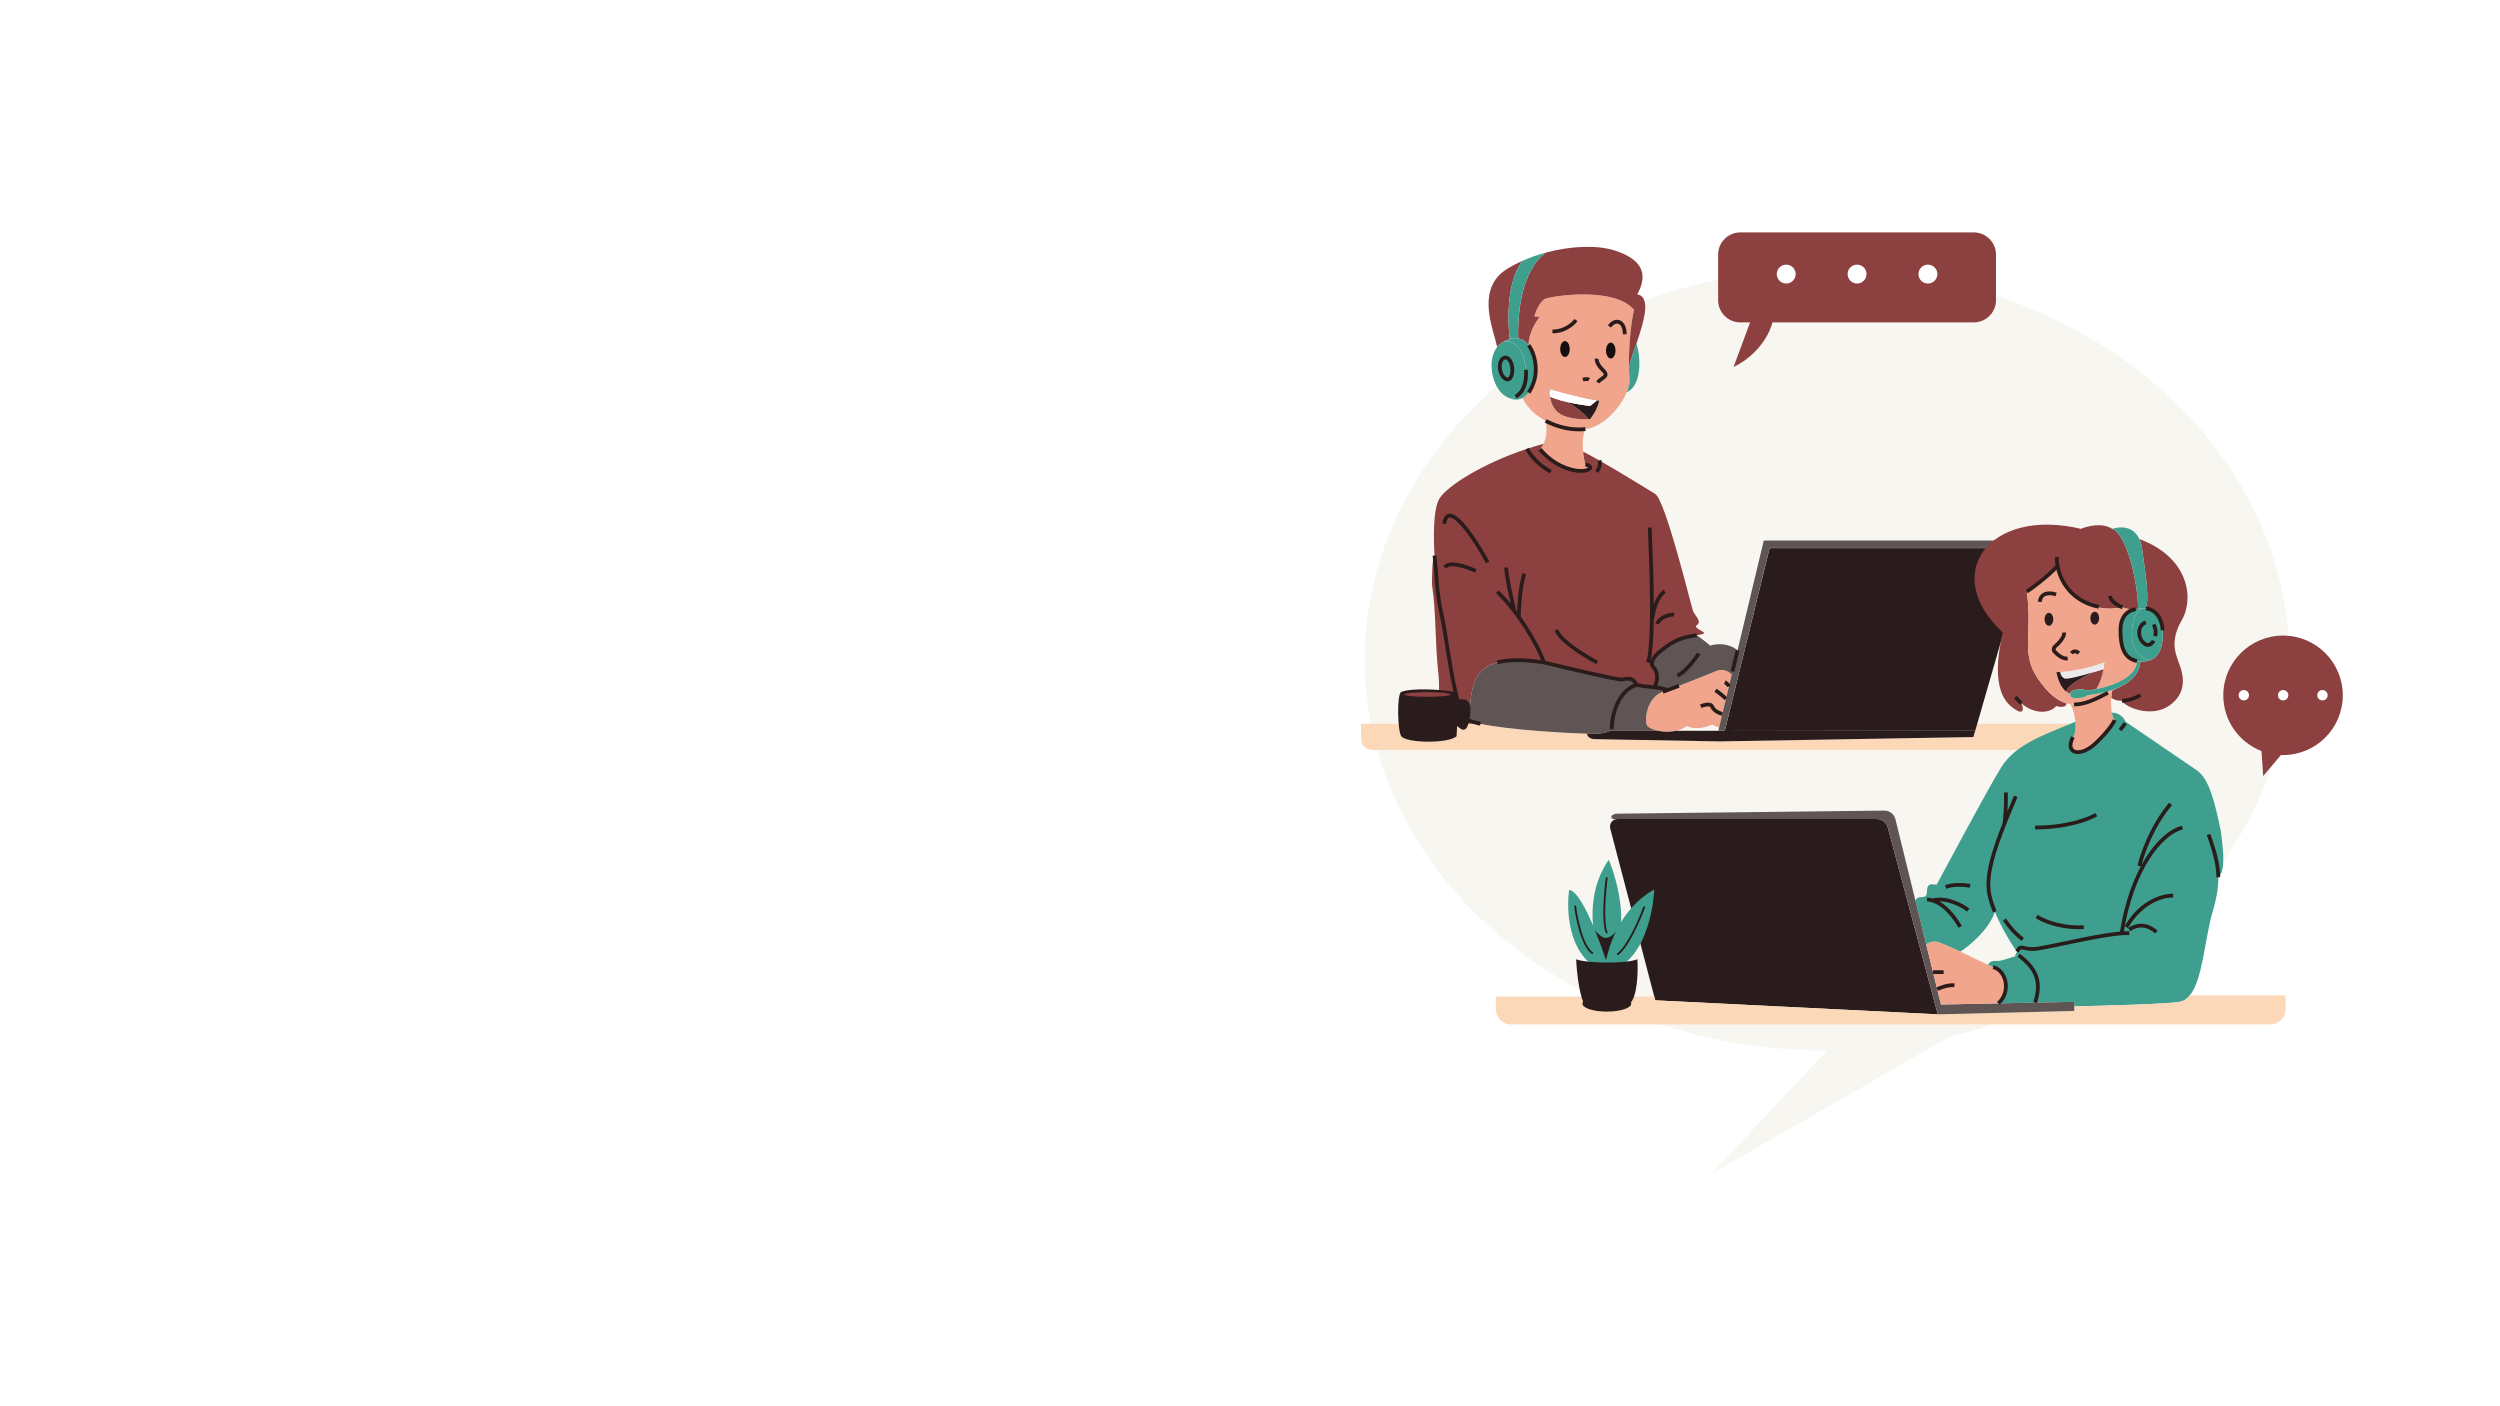 <svg xmlns="http://www.w3.org/2000/svg" xmlns:xlink="http://www.w3.org/1999/xlink" width="1920" zoomAndPan="magnify" viewBox="0 0 1440 810" height="1080" preserveAspectRatio="xMidYMid meet" version="1.0"><defs><clipPath id="66f3740ad8"><path d="M 786 154 L 1319 154 L 1319 676.094 L 786 676.094 Z M 786 154 " clip-rule="nonzero"/></clipPath><clipPath id="409b988f40"><path d="M 783.957 416 L 1207 416 L 1207 432 L 783.957 432 Z M 783.957 416 " clip-rule="nonzero"/></clipPath><clipPath id="889a165973"><path d="M 989 133.844 L 1150 133.844 L 1150 212 L 989 212 Z M 989 133.844 " clip-rule="nonzero"/></clipPath><clipPath id="46b2ae5a50"><path d="M 1280 366 L 1349.457 366 L 1349.457 447 L 1280 447 Z M 1280 366 " clip-rule="nonzero"/></clipPath></defs><rect x="-144" width="1728" fill="#ffffff" y="-81" height="972" fill-opacity="1"/><rect x="-144" width="1728" fill="#ffffff" y="-81" height="972" fill-opacity="1"/><rect x="-144" width="1728" fill="#ffffff" y="-81" height="972" fill-opacity="1"/><g clip-path="url(#66f3740ad8)"><path fill="#f8f6f0" d="M 786.137 379.945 C 786.137 504.289 905.328 605.09 1052.352 605.09 L 985.824 676.066 L 1123.352 596.996 C 1235.91 570.715 1318.57 483.496 1318.57 379.945 C 1318.57 255.602 1199.379 154.801 1052.352 154.801 C 905.328 154.801 786.137 255.602 786.137 379.945 Z M 786.137 379.945 " fill-opacity="1" fill-rule="nonzero"/></g><path fill="#f0a58c" d="M 957.797 398.48 C 947.98 401.969 947 415.926 948.965 418.215 C 949.738 419.121 952.02 420.266 955.059 420.941 C 957.996 421.594 961.637 421.805 965.316 420.941 C 967.461 420.438 969.613 419.57 971.648 418.215 C 976.797 420.742 983.391 418.688 986.043 417.344 L 990.188 419.086 L 992.062 411.238 L 994.148 402.516 L 995.844 395.426 L 997.48 388.559 L 997.168 388.23 C 995.898 386.996 992.457 384.895 988.879 386.379 C 984.738 388.094 970.035 394.016 960.086 397.652 C 959.293 397.945 958.527 398.223 957.797 398.48 Z M 957.797 398.48 " fill-opacity="1" fill-rule="nonzero"/><path fill="#f0a58c" d="M 890.289 242.414 C 897.332 246.199 905.77 247.988 913.191 247.148 C 923.285 246.012 933.223 235.098 937.031 225.891 C 938.25 222.934 938.844 220.152 938.602 217.93 C 938.41 216.129 938.293 213.938 938.25 211.496 C 938.07 201.508 939.117 187.309 941.219 178.461 C 929.879 164.941 894.324 170.504 890.289 172.027 C 887.062 173.25 884.582 179.297 883.746 182.168 L 886.801 182.605 C 884.656 185.223 880.387 192.133 880.477 198.852 C 884.379 203.992 885.496 212.793 883.965 218.367 C 882.512 223.648 880.16 227.543 877.016 229.234 L 877.094 229.379 C 879.652 234.836 884.496 239.301 890.289 242.414 Z M 921.152 230.797 C 920.281 235.242 917.301 239.699 915.918 241.371 C 915.613 241.395 915.289 241.418 914.938 241.434 C 910.078 241.672 901.012 241.105 896.941 237.117 C 894.262 234.496 893.176 231.219 892.844 228.504 C 892.633 226.797 892.727 225.316 892.906 224.363 C 899.68 226.332 913.699 230.105 919.734 230.711 C 920.277 230.766 920.75 230.797 921.152 230.797 Z M 921.152 230.797 " fill-opacity="1" fill-rule="evenodd"/><path fill="#f0a58c" d="M 913.191 247.148 C 905.77 247.988 897.332 246.199 890.289 242.414 C 891.445 248.27 890.434 252.75 889.09 255.613 C 888.406 257.074 887.633 258.117 887.016 258.703 C 897.051 270.914 912.645 273.422 915.918 269.715 C 916.398 269.172 915.48 267.973 913.191 267.535 C 912.715 265.809 912.164 263.121 911.867 260.121 C 911.438 255.789 911.543 250.809 913.191 247.148 Z M 913.191 247.148 " fill-opacity="1" fill-rule="nonzero"/><path fill="#8d4040" d="M 892.844 228.504 C 893.176 231.219 894.266 234.496 896.941 237.117 C 901.012 241.105 910.078 241.672 914.938 241.434 C 914.027 239.996 910.336 236.016 902.832 231.605 C 899.281 230.785 895.711 229.75 892.844 228.504 Z M 892.844 228.504 " fill-opacity="1" fill-rule="nonzero"/><path fill="#2a1c1c" d="M 915.918 241.371 C 917.301 239.699 920.281 235.242 921.152 230.797 C 920.75 230.797 920.277 230.766 919.734 230.711 L 915.918 233.848 C 913.098 233.547 907.988 232.801 902.832 231.605 C 910.336 236.016 914.027 239.996 914.938 241.434 C 915.285 241.418 915.613 241.395 915.918 241.371 Z M 915.918 241.371 " fill-opacity="1" fill-rule="nonzero"/><path fill="#ffffff" d="M 892.906 224.363 C 892.723 225.316 892.633 226.797 892.844 228.504 C 895.711 229.75 899.281 230.785 902.832 231.605 C 907.988 232.801 913.098 233.543 915.918 233.848 L 919.734 230.711 C 913.699 230.105 899.68 226.332 892.906 224.363 Z M 892.906 224.363 " fill-opacity="1" fill-rule="nonzero"/><path fill="#8d4040" d="M 915.918 269.719 C 912.645 273.426 897.051 270.918 887.016 258.707 C 887.633 258.117 888.406 257.074 889.09 255.613 C 885.848 256.504 882.68 257.469 879.602 258.492 C 853.598 267.129 834.004 279.816 829.324 286.836 C 825.391 292.738 825.645 309.98 826.293 319.98 C 826.508 323.281 826.762 325.793 826.926 326.848 C 827.578 331.102 827.145 339.715 830.633 355.414 C 834.121 371.113 837.832 412.109 846.012 414.945 C 846.23 409.781 847.078 397.719 849.609 392.047 C 852.773 384.961 860.297 377 889.418 381.582 C 903.668 385.07 932.648 391.918 934.566 391.395 C 936.969 390.738 940.785 390.086 942.637 394.445 C 945.18 395.164 949.285 395.488 952.891 395.875 C 955.398 391.969 954.633 386.488 952.453 384.414 C 950.273 382.344 951.801 378.637 956.926 374.602 C 962.051 370.57 966.523 367.516 975.246 366.207 C 976.016 366.094 976.707 365.984 977.32 365.887 C 983.648 364.863 981.898 364.59 978.52 362.5 C 974.812 360.211 978.52 360.32 978.52 358.359 C 978.52 356.395 976.773 354.977 975.246 352.152 C 974.047 348.891 959.324 287.926 953.324 284.438 C 948.543 281.656 934.191 272.562 921.262 265.234 C 917.977 263.371 914.785 261.625 911.867 260.125 C 912.164 263.125 912.715 265.812 913.191 267.539 C 915.48 267.973 916.398 269.172 915.918 269.719 Z M 915.918 269.719 " fill-opacity="1" fill-rule="nonzero"/><path fill="#8d4040" d="M 830.633 355.414 C 827.145 339.715 827.578 331.102 826.926 326.848 C 826.762 325.793 826.508 323.281 826.293 319.98 C 825.012 320.199 824.52 335.242 824.961 337.969 C 827.145 351.488 826.598 370.895 828.453 387.578 C 830.305 404.258 825.508 402.406 830.633 416.906 L 852.742 416.906 C 849.957 416.301 847.652 415.648 846.012 414.945 C 837.832 412.109 834.121 371.113 830.633 355.414 Z M 830.633 355.414 " fill-opacity="1" fill-rule="nonzero"/><g clip-path="url(#409b988f40)"><path fill="#fad8b8" d="M 1199.91 431.953 C 1203.527 431.953 1206.457 429.023 1206.457 425.41 L 1206.457 416.906 L 1138.855 416.906 L 1137.754 420.723 L 1136.656 424.539 L 990.188 427.047 L 917.883 425.738 C 916.754 425.617 914.414 424.82 914.062 422.613 C 901.48 422.238 868.965 420.422 852.742 416.906 L 783.957 416.906 L 783.957 425.41 C 783.957 429.023 786.883 431.953 790.5 431.953 Z M 1199.91 431.953 " fill-opacity="1" fill-rule="nonzero"/></g><path fill="#5f5555" d="M 849.609 392.047 C 847.078 397.719 846.23 409.781 846.012 414.945 C 847.652 415.648 849.957 416.301 852.742 416.906 C 868.965 420.422 901.484 422.238 914.062 422.613 C 915.699 422.66 917 422.684 917.883 422.684 C 923.141 422.684 926.07 421.758 927.449 420.941 C 927.922 420.66 928.211 420.391 928.352 420.176 C 928.312 413.27 931.121 398.457 942.637 394.445 C 940.785 390.086 936.969 390.738 934.566 391.395 C 932.648 391.918 903.668 385.07 889.418 381.582 C 860.297 377 852.773 384.961 849.609 392.047 Z M 849.609 392.047 " fill-opacity="1" fill-rule="nonzero"/><path fill="#5f5555" d="M 988.879 386.379 C 992.457 384.895 995.898 386.996 997.168 388.23 L 997.48 388.559 L 1000.816 374.602 C 995.445 369.98 988.078 370.859 985.062 371.879 C 984.371 371.223 981.855 369.109 977.32 365.887 C 976.707 365.984 976.016 366.094 975.246 366.207 C 966.523 367.516 962.051 370.57 956.926 374.602 C 951.801 378.637 950.273 382.344 952.453 384.414 C 954.633 386.488 955.398 391.969 952.891 395.875 C 956.402 396.258 959.441 396.707 960.086 397.652 C 970.035 394.016 984.738 388.094 988.879 386.379 Z M 988.879 386.379 " fill-opacity="1" fill-rule="nonzero"/><path fill="#150d0e" d="M 901.414 205.609 C 902.918 205.609 904.141 203.559 904.141 201.031 C 904.141 198.5 902.918 196.449 901.414 196.449 C 899.906 196.449 898.688 198.5 898.688 201.031 C 898.688 203.559 899.906 205.609 901.414 205.609 Z M 901.414 205.609 " fill-opacity="1" fill-rule="nonzero"/><path fill="#150d0e" d="M 927.805 206.48 C 929.312 206.48 930.531 204.434 930.531 201.902 C 930.531 199.371 929.312 197.324 927.805 197.324 C 926.301 197.324 925.078 199.371 925.078 201.902 C 925.078 204.434 926.301 206.48 927.805 206.48 Z M 927.805 206.48 " fill-opacity="1" fill-rule="nonzero"/><path fill="#5f5555" d="M 942.637 394.445 C 931.121 398.457 928.312 413.27 928.352 420.176 C 928.211 420.391 927.922 420.66 927.449 420.941 L 955.059 420.941 C 952.023 420.266 949.742 419.121 948.965 418.215 C 947 415.926 947.98 401.969 957.797 398.48 C 958.527 398.223 959.293 397.945 960.086 397.652 C 959.441 396.707 956.402 396.258 952.891 395.875 C 949.285 395.488 945.18 395.164 942.637 394.445 Z M 942.637 394.445 " fill-opacity="1" fill-rule="nonzero"/><path fill="#8d4040" d="M 943.074 169.52 C 949.727 157.527 945.473 149.133 929.879 144.227 C 919.805 141.059 904.73 141.617 890.289 145.527 C 879.602 153.602 873.953 171.629 874.477 194.879 C 876.926 195.328 878.922 196.797 880.477 198.852 C 880.387 192.133 884.656 185.223 886.801 182.605 L 883.746 182.168 C 884.582 179.297 887.062 173.25 890.289 172.027 C 894.324 170.504 929.879 164.941 941.219 178.461 C 939.117 187.309 938.07 201.508 938.25 211.496 L 938.602 210.297 C 939.484 206.867 941.047 202.434 942.633 197.758 C 946.871 185.262 951.25 171.027 943.074 169.52 Z M 943.074 169.52 " fill-opacity="1" fill-rule="nonzero"/><path fill="#8d4040" d="M 868.039 154.91 C 851.406 165.219 858.547 185.59 861.367 195.906 L 862.34 199.941 C 863.355 198.66 864.629 197.578 866.184 196.777 C 867.367 196.098 868.496 195.602 869.566 195.27 C 868.656 186.977 867.168 163.09 876.965 150.223 C 873.836 151.613 870.84 153.18 868.039 154.91 Z M 868.039 154.91 " fill-opacity="1" fill-rule="nonzero"/><path fill="#3e9f8e" d="M 938.25 211.496 C 938.293 213.938 938.41 216.129 938.602 217.93 C 938.84 220.152 938.25 222.934 937.031 225.891 C 944.184 222.836 946.02 210.297 942.633 197.758 C 941.047 202.434 939.484 206.867 938.602 210.297 Z M 938.25 211.496 " fill-opacity="1" fill-rule="nonzero"/><path fill="#3e9f8e" d="M 866.188 196.777 C 864.629 197.578 863.355 198.66 862.344 199.941 C 856.043 207.891 859.719 223.562 866.949 228.07 C 867.852 228.633 868.727 229.074 869.566 229.406 C 874.477 229.238 879.711 224.254 878.945 213.023 C 878.184 201.793 872.512 195.578 866.188 196.777 Z M 867.496 205.938 C 862.344 205.938 863.023 216.402 867.496 218.367 C 871.969 220.328 872.648 207.355 867.496 205.938 Z M 867.496 205.938 " fill-opacity="1" fill-rule="evenodd"/><path fill="#3e9f8e" d="M 877.016 229.234 C 880.16 227.543 882.512 223.648 883.965 218.367 C 885.496 212.793 884.379 203.992 880.477 198.852 C 878.922 196.797 876.926 195.332 874.477 194.879 C 873.004 194.609 871.367 194.707 869.566 195.266 C 868.5 195.602 867.371 196.094 866.188 196.777 C 872.512 195.578 878.184 201.793 878.945 213.02 C 879.711 224.25 874.477 229.234 869.566 229.406 C 872.395 230.52 874.887 230.379 877.016 229.234 Z M 877.016 229.234 " fill-opacity="1" fill-rule="nonzero"/><path fill="#3e9f8e" d="M 874.477 194.879 C 873.953 171.625 879.602 153.602 890.289 145.527 C 885.727 146.762 881.223 148.332 876.965 150.223 C 867.168 163.09 868.656 186.977 869.566 195.27 C 871.367 194.707 873.004 194.609 874.477 194.879 Z M 874.477 194.879 " fill-opacity="1" fill-rule="nonzero"/><path fill="#3e9f8e" d="M 867.496 205.938 C 862.344 205.938 863.023 216.402 867.496 218.367 C 871.969 220.328 872.648 207.355 867.496 205.938 Z M 867.496 205.938 " fill-opacity="1" fill-rule="nonzero"/><path fill="#2a1c1c" d="M 1137.754 420.832 L 1138.855 417.016 L 1168.039 315.727 L 1019.309 315.727 L 993.461 421.043 Z M 1137.754 420.832 " fill-opacity="1" fill-rule="nonzero"/><path fill="#2a1c1c" d="M 989.754 420.941 L 965.316 420.941 C 961.637 421.805 957.992 421.594 955.059 420.941 L 927.449 420.941 C 926.07 421.758 923.141 422.684 917.883 422.684 C 917 422.684 915.699 422.66 914.062 422.613 C 914.414 424.82 916.754 425.617 917.883 425.738 L 990.188 427.047 L 1136.656 424.539 L 1137.754 420.723 L 993.461 420.934 Z M 989.754 420.941 " fill-opacity="1" fill-rule="nonzero"/><path fill="#5f5555" d="M 990.188 419.086 L 989.754 420.941 L 993.461 420.934 L 1019.309 315.617 L 1168.039 315.617 L 1162.723 311.367 L 1015.926 311.367 L 1000.816 374.602 L 997.48 388.559 L 995.844 395.426 L 994.148 402.516 L 992.062 411.238 Z M 990.188 419.086 " fill-opacity="1" fill-rule="nonzero"/><path fill="#2b1c1c" d="M 1207.547 431.953 L 1205.363 431.953 L 1205.363 416.906 L 1207.547 416.906 Z M 927.262 420.184 C 927.25 418.445 927.434 412.266 930.156 405.805 C 932.598 400.012 936.371 395.918 941.109 393.871 C 939.605 391.559 937.23 391.801 934.855 392.445 C 934.32 392.594 933.32 392.867 916.379 389.055 C 904.953 386.488 892.746 383.52 889.203 382.652 C 877.984 380.891 869.062 380.887 862.68 382.633 L 862.105 380.531 C 868.426 378.801 877.031 378.699 887.703 380.227 C 885.297 374.422 880.543 365.258 873.934 356.055 C 873.133 354.938 872.328 353.852 871.535 352.82 C 868.391 348.719 865.082 344.938 861.707 341.582 L 863.246 340.035 C 865.602 342.375 867.922 344.918 870.18 347.629 C 868.609 340.926 866.676 331.723 866.402 326.918 L 868.578 326.793 C 868.914 332.676 871.848 345.508 873.398 351.672 C 873.543 351.859 873.688 352.047 873.828 352.238 C 874.352 339.688 876.129 332.293 877.059 330.035 L 879.074 330.867 C 878.129 333.16 876.266 341.152 875.914 355.082 C 883.012 365.023 887.988 374.914 890.227 380.664 C 910.145 385.531 932.164 390.531 934.316 390.336 C 935.613 389.984 937.312 389.633 939.016 389.977 C 940.961 390.367 942.434 391.562 943.406 393.527 C 945.406 394.016 948.273 394.312 951.051 394.594 C 951.469 394.637 951.887 394.68 952.301 394.723 C 954.223 391.137 953.277 386.715 951.695 385.211 C 950.789 384.348 950.336 383.23 950.398 381.973 C 950.402 381.836 950.418 381.695 950.434 381.555 C 950.398 381.68 950.363 381.801 950.324 381.918 L 948.246 381.258 C 949.465 377.422 950.18 369.457 950.371 357.582 L 951.465 357.598 L 950.371 357.582 C 950.641 341.141 949.848 321.41 949.418 310.809 C 949.273 307.172 949.176 304.766 949.176 303.848 L 951.359 303.848 C 951.359 304.723 951.457 307.238 951.602 310.723 C 951.949 319.336 952.535 333.965 952.602 347.988 C 954.461 343.027 956.855 340.523 958.383 339.73 L 959.387 341.668 C 957.953 342.41 953.938 346.738 952.555 357.68 C 952.379 368.227 951.785 375.785 950.781 380.211 C 951.539 378.195 953.395 375.996 956.25 373.754 C 961.402 369.699 966.059 366.488 975.082 365.137 C 975.848 365.02 976.535 364.914 977.145 364.816 L 977.488 366.969 C 976.875 367.066 976.18 367.176 975.406 367.293 C 966.895 368.566 962.656 371.484 957.598 375.465 C 954.488 377.91 952.66 380.32 952.578 382.074 C 952.551 382.695 952.754 383.203 953.203 383.629 C 955.512 385.824 956.406 390.828 954.602 394.98 C 957.438 395.332 959.293 395.723 960.324 396.41 C 962.297 395.684 964.43 394.879 966.676 394.02 L 967.457 396.055 C 964.965 397.012 962.609 397.895 960.461 398.684 C 959.664 398.977 958.891 399.254 958.16 399.516 L 957.5 397.66 C 956.418 397.422 954.836 397.191 952.77 396.969 C 952.137 396.898 951.484 396.832 950.832 396.766 C 947.887 396.465 944.852 396.152 942.68 395.594 C 938.074 397.305 934.535 401.023 932.164 406.656 C 930.125 411.484 929.418 416.809 929.438 420.176 Z M 960.086 397.652 Z M 952.891 395.875 L 952.883 395.949 Z M 934.289 390.34 C 934.285 390.34 934.285 390.344 934.281 390.344 C 934.285 390.34 934.285 390.34 934.289 390.34 Z M 889.418 381.582 Z M 852.512 417.973 C 849.566 417.332 847.246 416.656 845.613 415.961 C 839.496 413.766 836.168 395.648 832.453 372.203 C 831.441 365.812 830.488 359.777 829.57 355.648 C 827.047 344.297 826.562 336.664 826.242 331.617 C 826.121 329.691 826.023 328.164 825.848 327.016 C 825.695 326.02 825.434 323.602 825.203 320.051 L 827.379 319.906 C 827.594 323.164 827.844 325.656 828.004 326.68 C 828.195 327.93 828.293 329.492 828.418 331.477 C 828.734 336.457 829.211 343.984 831.699 355.176 C 832.629 359.367 833.59 365.438 834.605 371.859 C 836.035 380.871 837.652 391.082 839.648 399.242 C 842.383 410.391 844.812 413.375 846.367 413.914 L 846.441 413.941 C 847.949 414.59 850.145 415.227 852.973 415.84 Z M 991.816 412.297 C 989.859 411.844 986.234 410.254 985.031 407.172 C 984.82 406.949 983.449 406.461 980.004 407.785 L 979.219 405.75 C 982.824 404.367 984.777 404.629 985.781 405.094 C 986.41 405.383 986.867 405.844 987.066 406.387 C 987.973 408.707 991.156 409.91 992.312 410.176 Z M 985.043 407.184 Z M 993.352 403.262 C 992.348 402.188 989.586 399.812 987.539 398.531 L 988.695 396.684 C 990.812 398.008 993.688 400.426 994.945 401.77 Z M 994.785 395.699 C 994.715 395.414 994.242 394.504 993.066 394.047 L 993.855 392.012 C 995.816 392.777 996.691 394.348 996.898 395.156 Z M 966.66 390.199 L 965.73 388.227 C 970.242 386.094 975.469 379.145 977.598 375.766 L 979.445 376.93 C 979.176 377.352 972.871 387.262 966.66 390.199 Z M 919.445 382.547 C 918.574 382.09 898.082 371.238 895.469 363.168 L 897.543 362.496 C 899.281 367.867 912.203 376.277 920.461 380.621 Z M 955.406 359.801 L 953.43 358.875 C 955.648 354.152 961.465 352.906 964.234 352.906 L 964.234 355.086 C 961.945 355.086 957.156 356.074 955.406 359.801 Z M 849.594 329.805 C 842.676 326.664 834.504 324.812 833.371 327.301 L 831.387 326.395 C 834.051 320.559 848.82 327.059 850.496 327.816 Z M 855.965 324.434 C 851.887 317.09 847.652 310.48 844.031 305.824 C 838.246 298.379 835.68 297.922 834.848 298.074 C 833.625 298.293 833.109 300.52 832.914 301.828 L 830.754 301.504 C 831.258 298.156 832.508 296.281 834.461 295.93 C 837.203 295.434 840.898 298.234 845.758 304.488 C 849.441 309.23 853.742 315.941 857.871 323.379 Z M 892.863 272.66 C 889.508 271.02 882.211 266.051 878.629 258.984 L 880.574 258 C 883.895 264.551 890.691 269.172 893.82 270.699 Z M 920.41 272.438 L 918.84 270.926 C 919.504 270.238 921.039 267.945 920.23 265.59 L 922.293 264.883 C 923.414 268.148 921.551 271.254 920.41 272.438 Z M 910.758 272.387 C 910.652 272.387 910.547 272.387 910.441 272.383 C 903.574 272.262 893.402 268.199 886.172 259.398 L 887.859 258.016 C 894.648 266.277 904.113 270.09 910.48 270.203 C 912.371 270.234 913.918 269.906 914.754 269.305 C 914.48 269.09 913.934 268.789 912.988 268.609 L 913.395 266.469 C 915.293 266.828 916.656 267.703 917.031 268.809 C 917.234 269.395 917.121 270 916.734 270.441 C 915.609 271.715 913.547 272.387 910.758 272.387 Z M 909.457 248.445 C 902.887 248.445 895.898 246.664 889.773 243.371 L 890.805 241.453 C 897.668 245.141 905.988 246.863 913.07 246.066 L 913.312 248.234 C 912.055 248.375 910.766 248.445 909.457 248.445 Z M 873.438 229.473 L 872.43 227.539 C 874.289 226.566 878.547 223.215 877.859 213.094 L 880.035 212.945 C 880.809 224.352 875.68 228.301 873.438 229.473 Z M 881.355 226.742 L 879.602 225.449 C 880.961 223.602 882.078 221.121 882.914 218.074 C 884.289 213.059 883.422 204.531 879.609 199.508 L 881.348 198.188 C 885.617 203.82 886.566 213.016 885.016 218.652 C 884.109 221.961 882.879 224.68 881.355 226.742 Z M 921.348 220.844 L 919.43 219.812 C 920.074 218.613 921.195 217.848 922.188 217.168 C 922.906 216.68 923.719 216.121 923.75 215.727 C 923.758 215.598 923.707 215.094 922.586 214.031 C 919.203 210.828 918.359 207.906 918.668 206.379 L 920.805 206.805 C 920.695 207.359 921.059 209.586 924.086 212.449 C 925.426 213.719 926.012 214.812 925.926 215.898 C 925.812 217.332 924.598 218.164 923.422 218.969 C 922.594 219.531 921.742 220.113 921.348 220.844 Z M 912.117 219.727 L 911.43 217.656 C 911.715 217.562 914.258 216.758 915.852 217.77 L 914.68 219.609 C 914.223 219.324 912.988 219.438 912.117 219.727 Z M 868.383 219.66 C 867.949 219.66 867.504 219.562 867.059 219.363 C 863.699 217.891 862.219 212.77 862.992 209.098 C 863.551 206.434 865.234 204.848 867.496 204.848 L 867.645 204.848 L 867.785 204.887 C 869.805 205.441 871.312 207.422 871.918 210.32 C 872.551 213.332 872.16 217.398 870.188 219 C 869.648 219.438 869.031 219.66 868.383 219.66 Z M 867.348 207.031 C 865.934 207.117 865.359 208.434 865.125 209.547 C 864.555 212.281 865.68 216.379 867.934 217.371 C 868.367 217.559 868.598 217.484 868.812 217.309 C 869.758 216.539 870.391 213.668 869.785 210.77 C 869.586 209.816 868.953 207.586 867.348 207.031 Z M 934.785 192.543 C 934.742 189.25 933.738 186.984 932.094 186.484 C 930.77 186.082 929.137 186.941 927.938 188.676 L 926.145 187.438 C 927.918 184.867 930.441 183.703 932.73 184.398 C 933.973 184.777 936.883 186.328 936.965 192.512 Z M 894.422 191.984 C 894.348 191.984 894.277 191.984 894.203 191.98 L 894.227 189.801 C 894.293 189.801 894.355 189.801 894.422 189.801 C 900.852 189.801 905.355 185.84 906.848 183.723 L 908.629 184.977 C 906.91 187.414 901.746 191.984 894.422 191.984 Z M 894.422 191.984 " fill-opacity="1" fill-rule="nonzero"/><path fill="#8d4040" d="M 1167.41 340.805 C 1171.121 338.297 1179.852 331.82 1185.129 325.977 C 1187.867 343.039 1205.07 353.242 1221.18 350.012 L 1222.566 349.855 C 1224.988 350.797 1227.719 351.262 1230.23 350.816 C 1230.668 350.727 1231.105 350.652 1231.539 350.602 C 1231.539 335.242 1224.777 307.223 1216.598 304.605 C 1210.926 300.855 1202.238 303.043 1198.602 304.605 C 1145.707 292.07 1117.352 330.773 1153.562 364.246 C 1145.816 398.262 1156.18 405.566 1160.867 408.73 C 1165.559 411.891 1165.926 408.227 1164.27 405.098 C 1171.656 411.461 1180.477 411.145 1184.426 406.691 C 1188.875 407.969 1190.57 406.348 1190.207 405.098 C 1184.973 403.59 1179.605 399.363 1173.738 390.738 C 1163.723 376.02 1170.902 364.027 1167.41 340.805 Z M 1167.41 340.805 " fill-opacity="1" fill-rule="nonzero"/><path fill="#8d4040" d="M 1237.754 380.555 C 1236.691 380.867 1235.496 381.035 1234.156 381.035 C 1233.703 381.035 1233.27 381.02 1232.848 380.992 L 1232.816 381.582 C 1231.965 389.027 1226.078 393.633 1219.324 396.445 C 1218.391 396.898 1217.469 397.363 1216.562 397.828 C 1216.379 398.906 1216.195 400.355 1216.082 401.969 C 1217.898 403.246 1220.066 403.695 1222.27 403.652 L 1222.598 404.258 C 1225.867 408.074 1239.609 413.199 1249.316 406.547 C 1259.023 399.898 1258.039 390.738 1255.969 384.414 C 1253.895 378.094 1249.098 370.352 1256.621 357.375 C 1264.148 344.402 1260.441 320.852 1232.273 310.496 C 1233.082 312.242 1233.652 314.344 1233.938 316.816 C 1234.984 325.801 1238.41 343.203 1236.012 350.438 C 1241.434 350.91 1245.199 355.797 1245.719 363.047 C 1246.191 369.703 1245.012 378.43 1237.754 380.555 Z M 1237.754 380.555 " fill-opacity="1" fill-rule="nonzero"/><path fill="#3e9f8e" d="M 1234.574 350.402 C 1234.773 350.383 1234.961 350.379 1235.137 350.398 C 1235.434 350.398 1235.727 350.41 1236.012 350.438 C 1238.41 343.203 1234.984 325.801 1233.938 316.816 C 1233.648 314.344 1233.082 312.242 1232.273 310.496 C 1229.418 304.305 1223.57 302.566 1216.598 304.605 C 1224.777 307.223 1231.539 335.242 1231.539 350.602 C 1232.59 350.465 1233.621 350.414 1234.574 350.402 Z M 1234.574 350.402 " fill-opacity="1" fill-rule="nonzero"/><path fill="#3e9f8e" d="M 1237.754 380.555 C 1245.012 378.43 1246.191 369.703 1245.719 363.047 C 1245.199 355.797 1241.434 350.91 1236.012 350.438 C 1235.727 350.41 1235.434 350.398 1235.137 350.398 C 1234.953 350.398 1234.766 350.398 1234.574 350.402 C 1232.434 350.637 1229.156 353.344 1228.156 361.52 C 1227.066 370.461 1229.793 377.766 1237.754 380.555 Z M 1237.754 380.555 " fill-opacity="1" fill-rule="nonzero"/><path fill="#3e9f8e" d="M 1234.156 381.035 C 1235.496 381.035 1236.691 380.867 1237.754 380.555 C 1229.793 377.766 1227.066 370.461 1228.156 361.52 C 1229.156 353.344 1232.434 350.637 1234.574 350.402 C 1233.621 350.414 1232.59 350.465 1231.539 350.602 C 1231.105 350.652 1230.668 350.727 1230.23 350.816 C 1225.781 351.723 1221.395 354.539 1221.395 363.047 C 1221.395 372.125 1223.195 379.238 1230.883 380.742 C 1231.5 380.863 1232.152 380.945 1232.848 380.992 C 1233.27 381.02 1233.703 381.035 1234.156 381.035 Z M 1234.156 381.035 " fill-opacity="1" fill-rule="nonzero"/><path fill="#f0a58c" d="M 1185.129 325.977 C 1179.852 331.82 1171.121 338.297 1167.41 340.805 C 1170.902 364.027 1163.723 376.02 1173.738 390.738 C 1179.605 399.363 1184.973 403.59 1190.207 405.098 C 1190.957 405.312 1191.703 405.473 1192.449 405.582 C 1200.277 406.727 1207.906 402.238 1216.562 397.828 C 1217.469 397.363 1218.391 396.898 1219.324 396.445 C 1213.32 398.945 1206.637 400.031 1202.203 400.441 C 1201.438 401.969 1196.289 402.316 1194.023 401.969 C 1193.02 401.816 1192.293 400.684 1192.449 399.57 C 1191.621 399.309 1190.879 398.914 1190.207 398.422 C 1186.852 395.957 1185.27 390.98 1184.426 387.141 C 1185.184 387.141 1185.949 387.125 1186.715 387.09 C 1196.844 386.625 1207.699 383.305 1212.125 381.582 C 1212.039 382.688 1211.875 383.996 1211.625 385.398 C 1210.973 389.004 1209.734 393.262 1207.68 396.52 L 1207.438 396.922 C 1217.336 394.91 1230.453 390.043 1230.883 381.035 L 1230.883 380.742 C 1223.195 379.238 1221.395 372.125 1221.395 363.047 C 1221.395 354.539 1225.781 351.723 1230.23 350.816 C 1227.719 351.262 1224.988 350.797 1222.566 349.855 L 1221.18 350.012 C 1205.07 353.242 1187.867 343.039 1185.129 325.977 Z M 1185.129 325.977 " fill-opacity="1" fill-rule="nonzero"/><path fill="#f0a58c" d="M 1194.023 424.539 C 1189.004 434.133 1198.309 436.641 1207.438 427.809 C 1214.738 420.742 1217.531 416.145 1218.016 414.727 C 1217.238 413.629 1216.723 412.141 1216.41 410.473 C 1215.898 407.789 1215.895 404.652 1216.082 401.969 C 1216.195 400.355 1216.379 398.906 1216.562 397.828 C 1207.906 402.238 1200.277 406.727 1192.449 405.582 C 1194.113 408.066 1195.094 412.016 1195.398 415.707 C 1195.719 419.652 1195.262 423.301 1194.023 424.539 Z M 1194.023 424.539 " fill-opacity="1" fill-rule="nonzero"/><path fill="#8d4040" d="M 1207.68 396.52 C 1209.734 393.262 1210.977 389.004 1211.625 385.398 C 1210.07 385.906 1208.141 386.516 1206.066 387.141 C 1200.922 389.359 1190.555 394.719 1190.207 398.422 C 1190.879 398.914 1191.621 399.309 1192.449 399.57 C 1192.516 399.105 1192.734 398.645 1193.148 398.262 C 1194.566 396.953 1201.004 396.586 1201.766 397.828 C 1203.414 397.645 1205.355 397.348 1207.438 396.922 Z M 1207.68 396.52 " fill-opacity="1" fill-rule="nonzero"/><path fill="#eaeaea" d="M 1212.125 381.582 C 1207.699 383.305 1196.844 386.625 1186.715 387.09 C 1186.715 387.871 1187.172 389.691 1189.004 390.738 C 1190.418 391.547 1199.07 389.25 1206.066 387.141 C 1208.141 386.516 1210.07 385.906 1211.625 385.398 C 1211.875 383.996 1212.039 382.688 1212.125 381.582 Z M 1212.125 381.582 " fill-opacity="1" fill-rule="nonzero"/><path fill="#2a1c1c" d="M 1186.715 387.09 C 1185.949 387.125 1185.184 387.141 1184.426 387.141 C 1185.27 390.98 1186.852 395.957 1190.207 398.422 C 1190.555 394.719 1200.922 389.359 1206.066 387.141 C 1199.07 389.25 1190.418 391.547 1189.004 390.738 C 1187.172 389.691 1186.715 387.871 1186.715 387.09 Z M 1186.715 387.09 " fill-opacity="1" fill-rule="nonzero"/><path fill="#3e9f8e" d="M 1194.023 401.969 C 1196.289 402.316 1201.438 401.969 1202.203 400.441 C 1206.637 400.031 1213.32 398.945 1219.324 396.445 C 1226.078 393.633 1231.965 389.027 1232.816 381.582 L 1232.848 380.992 C 1232.152 380.945 1231.5 380.863 1230.883 380.742 L 1230.883 381.035 C 1230.453 390.043 1217.336 394.91 1207.438 396.922 C 1205.355 397.348 1203.414 397.645 1201.766 397.828 C 1201.004 396.586 1194.566 396.953 1193.148 398.262 C 1192.734 398.645 1192.516 399.105 1192.449 399.57 C 1192.293 400.684 1193.02 401.816 1194.023 401.969 Z M 1194.023 401.969 " fill-opacity="1" fill-rule="nonzero"/><path fill="#3e9f8e" d="M 1207.438 427.809 C 1198.309 436.641 1189.004 434.133 1194.023 424.539 C 1195.262 423.301 1195.719 419.652 1195.398 415.707 C 1194.707 416 1194.012 416.293 1193.32 416.578 C 1177.039 423.371 1160.855 429 1152.906 441.656 C 1144.617 454.848 1116.262 508.383 1115.609 509.363 C 1114.953 510.344 1110.047 507.074 1109.938 513.18 C 1109.828 519.285 1105.637 514.594 1103.262 518.629 L 1109.48 543.926 C 1110.25 543.379 1112.422 542.312 1114.953 542.398 C 1116.488 542.449 1122.504 545.078 1129.172 548.176 C 1134.473 544.723 1145.859 535.289 1149.023 525.172 C 1152.574 533.836 1157.801 542.484 1160.648 546.648 L 1161.809 548.176 C 1161.234 549.242 1160.82 550.215 1160.648 550.684 L 1160.598 550.855 C 1161.391 550.594 1162.117 550.348 1162.723 550.141 C 1170.355 556.246 1177.008 563.031 1172.211 577.52 L 1194.785 577.07 L 1194.785 579.684 C 1212.453 579.32 1249.293 578.289 1255.312 577.07 C 1257.691 576.711 1259.66 575.391 1261.316 573.363 C 1268.789 564.223 1269.988 540.715 1274.18 526.262 C 1276.598 517.938 1277.852 511.672 1277.758 505.328 C 1281.332 502.059 1281.27 494.207 1279.199 478.727 C 1276.035 463.461 1272.656 448.742 1265.566 443.836 C 1259.895 439.91 1235.719 423.449 1224.34 415.707 C 1223.648 413.926 1221.098 410.387 1216.41 410.473 C 1216.723 412.141 1217.238 413.629 1218.016 414.727 C 1217.531 416.145 1214.738 420.742 1207.438 427.809 Z M 1207.438 427.809 " fill-opacity="1" fill-rule="nonzero"/><path fill="#3e9f8e" d="M 1160.598 550.855 C 1157.086 552.02 1152.262 553.52 1151.051 553.52 C 1149.246 553.52 1146.715 552.898 1145.07 555.59 L 1144.996 555.699 C 1146.137 556.246 1147.156 556.723 1148 557.117 C 1155.086 558.426 1158.906 570.746 1151.051 577.938 L 1172.211 577.52 C 1177.008 563.031 1170.355 556.246 1162.723 550.141 C 1162.117 550.348 1161.391 550.594 1160.598 550.855 Z M 1160.598 550.855 " fill-opacity="1" fill-rule="nonzero"/><path fill="#2a1c1c" d="M 953.434 576.195 L 1116.152 584.266 L 1087.352 476.598 C 1086.586 473.738 1083.992 471.746 1081.027 471.746 L 931.711 471.746 C 928.855 471.746 926.766 474.449 927.492 477.215 L 952.863 574.016 Z M 953.434 576.195 " fill-opacity="1" fill-rule="nonzero"/><path fill="#fad8b8" d="M 1194.785 582.301 L 1116.152 584.266 L 953.434 576.195 L 952.863 574.016 L 861.605 574.016 L 861.605 581.32 C 861.605 586.137 865.512 590.043 870.332 590.043 L 1307.773 590.043 C 1312.59 590.043 1316.496 586.137 1316.496 581.32 L 1316.496 573.363 L 1261.316 573.363 C 1259.66 575.391 1257.691 576.711 1255.312 577.07 C 1249.293 578.289 1212.453 579.32 1194.785 579.684 Z M 1194.785 582.301 " fill-opacity="1" fill-rule="nonzero"/><path fill="#5f5555" d="M 1116.152 584.266 L 1194.785 582.301 L 1194.785 577.07 L 1172.211 577.52 L 1151.051 577.938 L 1118.008 578.594 L 1115.836 569.766 L 1113.422 559.953 L 1109.48 543.926 L 1103.262 518.629 L 1091.762 471.879 C 1091.035 468.93 1088.375 466.863 1085.332 466.898 L 931.309 468.676 C 930.312 468.688 929.352 469.039 928.586 469.672 C 927.734 470.371 928.23 471.746 929.332 471.746 L 1081.031 471.746 C 1083.992 471.746 1086.586 473.738 1087.352 476.598 Z M 1116.152 584.266 " fill-opacity="1" fill-rule="nonzero"/><path fill="#f0a58c" d="M 1118.008 578.594 L 1151.051 577.938 C 1158.906 570.746 1155.086 558.426 1148 557.117 C 1147.156 556.723 1146.137 556.246 1144.996 555.699 C 1140.75 553.676 1134.734 550.762 1129.172 548.176 C 1122.504 545.078 1116.488 542.449 1114.953 542.398 C 1112.422 542.312 1110.25 543.379 1109.48 543.926 L 1113.422 559.953 L 1115.836 569.766 Z M 1118.008 578.594 " fill-opacity="1" fill-rule="nonzero"/><path fill="#2b1c1c" d="M 1207.438 427.809 L 1208.195 428.594 Z M 1162.723 546.648 L 1163.617 547.27 L 1163.625 547.262 L 1163.629 547.254 Z M 1145.926 515.578 L 1146.992 515.352 Z M 1113.012 518.629 L 1112.699 519.676 Z M 1154.594 474.363 L 1155.605 474.766 Z M 1236.012 371.223 L 1235.496 372.184 Z M 1183.789 372.266 L 1184.496 373.098 Z M 1183.445 375.332 L 1182.648 376.078 Z M 1183.66 320.84 C 1183.641 322.672 1183.777 324.441 1184.051 326.148 L 1186.203 325.805 C 1185.949 324.219 1185.824 322.57 1185.844 320.863 Z M 1184.316 325.246 C 1179.137 330.988 1170.488 337.406 1166.801 339.902 L 1168.023 341.707 C 1171.75 339.188 1180.574 332.652 1185.938 326.707 Z M 1230.012 349.746 C 1227.648 350.23 1225.188 351.242 1223.324 353.359 C 1221.457 355.492 1220.305 358.602 1220.305 363.047 L 1222.488 363.047 C 1222.488 358.98 1223.531 356.434 1224.965 354.801 C 1226.406 353.156 1228.363 352.309 1230.449 351.883 Z M 1214.309 343.203 C 1214.309 344.793 1215.387 346.34 1216.742 347.59 C 1218.148 348.879 1220.062 350.051 1222.168 350.871 L 1222.961 348.836 C 1221.07 348.102 1219.402 347.07 1218.219 345.984 C 1216.992 344.855 1216.488 343.852 1216.488 343.203 Z M 1246.805 362.969 C 1246.266 355.434 1242.277 349.887 1236.105 349.352 L 1235.918 351.523 C 1240.59 351.93 1244.133 356.164 1244.629 363.125 Z M 1220.305 363.047 C 1220.305 367.625 1220.754 371.867 1222.266 375.184 C 1223.809 378.582 1226.457 380.988 1230.676 381.812 L 1231.094 379.672 C 1227.621 378.992 1225.523 377.086 1224.25 374.281 C 1222.938 371.402 1222.488 367.547 1222.488 363.047 Z M 1193.055 424.031 C 1191.742 426.543 1191.266 428.77 1191.652 430.566 C 1192.055 432.453 1193.367 433.688 1195.156 434.141 C 1196.883 434.578 1198.992 434.293 1201.199 433.379 C 1203.426 432.461 1205.832 430.879 1208.195 428.594 L 1206.676 427.027 C 1204.48 429.156 1202.301 430.57 1200.371 431.367 C 1198.426 432.168 1196.812 432.309 1195.695 432.027 C 1194.645 431.762 1194 431.121 1193.785 430.113 C 1193.551 429.016 1193.793 427.332 1194.988 425.043 Z M 1208.195 428.594 C 1211.879 425.027 1214.441 422.07 1216.152 419.805 C 1217.84 417.574 1218.746 415.957 1219.047 415.078 L 1216.984 414.371 C 1216.797 414.91 1216.066 416.305 1214.414 418.492 C 1212.777 420.648 1210.293 423.527 1206.676 427.027 Z M 1271.086 481.062 C 1274.82 491.34 1276.566 498.414 1276.668 505.344 L 1278.848 505.312 C 1278.742 498.016 1276.895 490.672 1273.133 480.316 Z M 1170.793 545.559 C 1168.477 545.559 1166.938 545.105 1165.617 544.844 C 1164.996 544.719 1164.293 544.613 1163.617 544.754 C 1162.863 544.918 1162.273 545.359 1161.816 546.047 L 1163.629 547.254 C 1163.824 546.961 1163.961 546.91 1164.07 546.887 C 1164.266 546.848 1164.582 546.863 1165.195 546.984 C 1166.359 547.215 1168.199 547.738 1170.793 547.738 Z M 1162.043 550.988 C 1165.848 554.035 1169.242 557.125 1171.141 561.152 C 1173.016 565.121 1173.504 570.141 1171.176 577.176 L 1173.246 577.859 C 1175.715 570.406 1175.273 564.793 1173.117 560.219 C 1170.98 555.703 1167.23 552.348 1163.402 549.289 Z M 1151.789 578.742 C 1156.035 574.852 1157.121 569.566 1156.195 565.102 C 1155.281 560.691 1152.328 556.809 1148.195 556.043 L 1147.801 558.188 C 1150.762 558.734 1153.258 561.664 1154.059 565.543 C 1154.852 569.359 1153.922 573.832 1150.316 577.133 Z M 1113.422 561.043 L 1119.535 561.043 L 1119.535 558.859 L 1113.422 558.859 Z M 1125.828 566.387 C 1123.777 566.246 1121.598 566.629 1119.746 567.145 C 1117.891 567.656 1116.281 568.32 1115.348 568.789 L 1116.324 570.738 C 1117.129 570.336 1118.605 569.723 1120.332 569.246 C 1122.062 568.766 1123.969 568.441 1125.676 568.562 Z M 1144.859 515.805 C 1145.523 518.93 1146.652 522.27 1148.012 525.586 L 1150.031 524.758 C 1148.699 521.52 1147.621 518.305 1146.992 515.352 Z M 1109.879 519.172 C 1110.836 519.227 1111.777 519.398 1112.699 519.676 L 1113.324 517.586 C 1112.254 517.266 1111.141 517.059 1109.996 516.996 Z M 1112.699 519.676 C 1116.609 520.84 1120.105 523.82 1122.836 526.934 C 1125.551 530.031 1127.406 533.145 1128.055 534.395 L 1129.992 533.391 C 1129.273 532.012 1127.324 528.746 1124.473 525.496 C 1121.641 522.262 1117.812 518.926 1113.324 517.586 Z M 1113.281 519.684 C 1117.086 518.711 1121.156 519.359 1124.758 520.633 C 1128.355 521.902 1131.383 523.754 1133.039 525.051 L 1134.383 523.332 C 1132.551 521.902 1129.32 519.926 1125.484 518.574 C 1121.656 517.223 1117.121 516.453 1112.742 517.574 Z M 1121.23 511.969 C 1122.867 511.129 1125.387 510.801 1128.012 510.781 C 1130.594 510.766 1133.109 511.047 1134.613 511.309 L 1134.988 509.16 C 1133.371 508.879 1130.727 508.582 1127.996 508.602 C 1125.305 508.621 1122.352 508.945 1120.238 510.027 Z M 1160.082 458.242 C 1157.793 463.676 1155.586 468.93 1153.582 473.961 L 1155.605 474.766 C 1157.602 469.762 1159.805 464.527 1162.09 459.086 Z M 1153.582 473.961 C 1150.285 482.23 1147.531 489.938 1145.887 496.93 C 1144.242 503.914 1143.684 510.27 1144.859 515.805 L 1146.992 515.352 C 1145.91 510.266 1146.398 504.27 1148.008 497.43 C 1149.617 490.598 1152.324 483.012 1155.605 474.766 Z M 1154.324 456.508 C 1154.5 464.734 1153.852 471.762 1153.512 474.215 L 1155.676 474.512 C 1156.027 471.949 1156.68 464.805 1156.504 456.461 Z M 1226.449 536.402 C 1225.117 536.359 1223.609 536.406 1221.969 536.527 L 1222.133 538.703 C 1223.719 538.586 1225.145 538.543 1226.379 538.582 Z M 1221.969 536.527 C 1214.055 537.109 1202.75 539.383 1192.699 541.496 C 1187.656 542.555 1182.93 543.574 1179.062 544.328 C 1175.152 545.094 1172.246 545.559 1170.793 545.559 L 1170.793 547.738 C 1172.504 547.738 1175.629 547.223 1179.48 546.469 C 1183.371 545.711 1188.125 544.684 1193.148 543.629 C 1203.234 541.512 1214.391 539.27 1222.133 538.703 Z M 1256.789 475.598 C 1250.121 477.309 1242.617 483.543 1236.09 493.855 C 1229.539 504.203 1223.883 518.781 1220.973 537.449 L 1223.129 537.785 C 1226 519.363 1231.566 505.078 1237.934 495.02 C 1244.324 484.93 1251.434 479.227 1257.328 477.711 Z M 1249.469 462.316 C 1238.586 475.055 1232.789 491.746 1231.238 498.543 L 1233.363 499.027 C 1234.867 492.453 1240.547 476.117 1251.125 463.734 Z M 1225.723 534.547 C 1234.238 519.824 1246.715 516.758 1251.664 516.992 L 1251.766 514.816 C 1246.027 514.543 1232.766 518.004 1223.832 533.457 Z M 1242.805 535.992 C 1241.016 534.535 1238.672 532.938 1235.801 532.324 C 1232.883 531.699 1229.539 532.121 1225.824 534.504 L 1227.004 536.34 C 1230.266 534.246 1233.031 533.961 1235.348 534.457 C 1237.711 534.961 1239.73 536.305 1241.43 537.684 Z M 1172.211 477.742 C 1190.926 477.742 1203.793 472.762 1208.008 470.168 L 1206.863 468.312 C 1203.051 470.66 1190.594 475.562 1172.211 475.562 Z M 1172.523 528.832 C 1182.82 535.012 1195.328 535.574 1200.344 535.09 L 1200.133 532.918 C 1195.406 533.375 1183.41 532.82 1173.645 526.961 Z M 1153.637 530.246 C 1157.898 536.641 1162.605 540.711 1164.512 541.996 L 1165.73 540.184 C 1164.074 539.07 1159.562 535.203 1155.449 529.039 Z M 1160.012 402.211 C 1161.133 403.625 1162.324 404.863 1163.559 405.926 L 1164.98 404.273 C 1163.855 403.305 1162.762 402.172 1161.723 400.855 Z M 1222.289 404.742 C 1226.664 404.656 1231.082 402.762 1233.406 401.379 L 1232.289 399.504 C 1230.16 400.777 1226.113 402.484 1222.246 402.559 Z M 1235.699 357.422 C 1232.52 358.367 1231.078 361.438 1231.078 364.395 C 1231.078 367.363 1232.504 370.594 1235.496 372.184 L 1236.523 370.262 C 1234.391 369.129 1233.258 366.742 1233.258 364.395 C 1233.258 362.035 1234.375 360.09 1236.324 359.512 Z M 1242.395 366.754 C 1243.172 364.293 1242.73 361.516 1241.441 359.145 L 1239.523 360.188 C 1240.586 362.145 1240.879 364.309 1240.312 366.098 Z M 1235.496 372.184 C 1236.98 372.973 1238.43 372.516 1239.434 371.848 C 1240.414 371.195 1241.188 370.219 1241.492 369.449 L 1239.469 368.637 C 1239.34 368.957 1238.875 369.598 1238.227 370.031 C 1237.602 370.445 1237.035 370.535 1236.523 370.262 Z M 1187.914 364.355 C 1187.914 365.41 1187.359 366.66 1186.402 367.973 C 1185.461 369.258 1184.223 370.473 1183.086 371.434 L 1184.496 373.098 C 1185.715 372.07 1187.086 370.73 1188.16 369.258 C 1189.223 367.812 1190.098 366.102 1190.098 364.355 Z M 1182.648 376.078 C 1183.637 377.133 1184.91 378.281 1186.332 379.129 C 1187.734 379.969 1189.395 380.582 1191.102 380.371 L 1190.836 378.211 C 1189.809 378.336 1188.648 377.977 1187.449 377.258 C 1186.262 376.547 1185.141 375.551 1184.242 374.59 Z M 1176.023 346.789 C 1176.137 345.492 1176.535 344.656 1177.027 344.105 C 1177.523 343.547 1178.191 343.195 1178.984 343.008 C 1180.613 342.621 1182.598 342.977 1183.945 343.465 L 1184.688 341.414 C 1183.129 340.848 1180.684 340.363 1178.48 340.887 C 1177.359 341.152 1176.258 341.691 1175.398 342.652 C 1174.539 343.617 1174 344.926 1173.852 346.598 Z M 1183.086 371.434 C 1181.797 372.52 1181.289 374.621 1182.648 376.078 L 1184.242 374.59 C 1183.934 374.262 1183.918 373.586 1184.496 373.098 Z M 1194.012 376.906 C 1194.203 376.66 1194.57 376.371 1194.988 376.293 C 1195.328 376.227 1195.887 376.266 1196.633 377.012 L 1198.176 375.469 C 1197 374.293 1195.738 373.934 1194.586 374.148 C 1193.516 374.348 1192.715 375.02 1192.285 375.57 Z M 1223.371 415.91 L 1220.316 419.836 L 1222.039 421.172 L 1225.094 417.25 Z M 1194.66 406.852 C 1201.332 406.957 1207.883 403.531 1214.699 400.012 L 1213.695 398.074 C 1206.73 401.672 1200.707 404.766 1194.695 404.672 Z M 1184.055 326.176 C 1186.312 338.184 1195.102 347.91 1208.75 350.598 L 1209.176 348.457 C 1196.418 345.949 1188.293 336.922 1186.199 325.777 Z M 1161.824 546.027 L 1160.844 547.445 L 1162.637 548.688 L 1163.617 547.27 Z M 1161.824 546.027 " fill-opacity="1" fill-rule="nonzero"/><path fill="#2a1c1c" d="M 1206.562 359.777 C 1207.949 359.777 1209.074 358.117 1209.074 356.07 C 1209.074 354.02 1207.949 352.363 1206.562 352.363 C 1205.18 352.363 1204.055 354.02 1204.055 356.07 C 1204.055 358.117 1205.18 359.777 1206.562 359.777 Z M 1206.562 359.777 " fill-opacity="1" fill-rule="nonzero"/><path fill="#2a1c1c" d="M 1180.172 360.43 C 1181.555 360.43 1182.68 358.77 1182.68 356.723 C 1182.68 354.676 1181.555 353.016 1180.172 353.016 C 1178.785 353.016 1177.664 354.676 1177.664 356.723 C 1177.664 358.77 1178.785 360.43 1180.172 360.43 Z M 1180.172 360.43 " fill-opacity="1" fill-rule="nonzero"/><path fill="#2b1c1c" d="M 996.828 386.562 L 999.75 374.352 L 1001.871 374.855 L 998.949 387.07 Z M 996.828 386.562 " fill-opacity="1" fill-rule="nonzero"/><path fill="#2a1c1c" d="M 939.59 578.121 C 939.59 578.422 939.5 578.719 939.32 579.012 C 939.141 579.305 938.875 579.59 938.52 579.863 C 938.168 580.141 937.734 580.402 937.223 580.652 C 936.711 580.902 936.125 581.133 935.473 581.344 C 934.82 581.555 934.113 581.742 933.344 581.91 C 932.578 582.074 931.766 582.215 930.914 582.332 C 930.062 582.445 929.184 582.531 928.277 582.59 C 927.371 582.648 926.457 582.676 925.535 582.676 C 924.613 582.676 923.699 582.648 922.793 582.59 C 921.887 582.531 921.008 582.445 920.156 582.332 C 919.305 582.215 918.492 582.074 917.727 581.91 C 916.957 581.742 916.25 581.555 915.598 581.344 C 914.945 581.133 914.359 580.902 913.848 580.652 C 913.336 580.402 912.902 580.141 912.551 579.863 C 912.195 579.59 911.93 579.305 911.75 579.012 C 911.57 578.719 911.48 578.422 911.48 578.121 C 911.48 577.824 911.57 577.527 911.75 577.234 C 911.93 576.941 912.195 576.656 912.551 576.379 C 912.902 576.102 913.336 575.84 913.848 575.59 C 914.359 575.344 914.945 575.113 915.598 574.902 C 916.25 574.691 916.957 574.5 917.727 574.336 C 918.492 574.168 919.305 574.027 920.156 573.914 C 921.008 573.801 921.887 573.711 922.793 573.656 C 923.699 573.598 924.613 573.566 925.535 573.566 C 926.457 573.566 927.371 573.598 928.277 573.656 C 929.184 573.711 930.062 573.801 930.914 573.914 C 931.766 574.027 932.578 574.168 933.344 574.336 C 934.113 574.5 934.82 574.691 935.473 574.902 C 936.125 575.113 936.711 575.344 937.223 575.59 C 937.734 575.84 938.168 576.102 938.52 576.379 C 938.875 576.656 939.141 576.941 939.32 577.234 C 939.5 577.527 939.59 577.824 939.59 578.121 Z M 939.59 578.121 " fill-opacity="1" fill-rule="nonzero"/><path fill="#f6f6f6" d="M 943.145 552.719 C 943.145 552.852 943.031 552.984 942.805 553.113 C 942.578 553.242 942.242 553.367 941.797 553.488 C 941.352 553.609 940.809 553.727 940.164 553.836 C 939.52 553.945 938.785 554.047 937.965 554.141 C 937.145 554.234 936.25 554.316 935.285 554.391 C 934.32 554.465 933.301 554.527 932.227 554.574 C 931.152 554.625 930.047 554.664 928.91 554.691 C 927.77 554.715 926.621 554.73 925.457 554.73 C 924.297 554.73 923.148 554.715 922.008 554.691 C 920.871 554.664 919.766 554.625 918.691 554.574 C 917.617 554.527 916.598 554.465 915.633 554.391 C 914.668 554.316 913.773 554.234 912.953 554.141 C 912.133 554.047 911.398 553.945 910.754 553.836 C 910.109 553.727 909.562 553.609 909.121 553.488 C 908.676 553.367 908.34 553.242 908.113 553.113 C 907.887 552.984 907.773 552.852 907.773 552.719 C 907.773 552.59 907.887 552.457 908.113 552.328 C 908.34 552.199 908.676 552.074 909.121 551.953 C 909.562 551.832 910.109 551.715 910.754 551.605 C 911.398 551.496 912.133 551.395 912.953 551.301 C 913.773 551.207 914.668 551.125 915.633 551.051 C 916.598 550.977 917.617 550.914 918.691 550.863 C 919.766 550.816 920.871 550.777 922.008 550.75 C 923.148 550.727 924.297 550.711 925.457 550.711 C 926.621 550.711 927.77 550.727 928.91 550.75 C 930.047 550.777 931.152 550.816 932.227 550.863 C 933.301 550.914 934.32 550.977 935.285 551.051 C 936.25 551.125 937.145 551.207 937.965 551.301 C 938.785 551.395 939.52 551.496 940.164 551.605 C 940.809 551.715 941.352 551.832 941.797 551.953 C 942.242 552.074 942.578 552.199 942.805 552.328 C 943.031 552.457 943.145 552.59 943.145 552.719 Z M 943.145 552.719 " fill-opacity="1" fill-rule="nonzero"/><path fill="#3e9f8e" d="M 926.617 495.273 C 910.594 518.469 920.125 545.59 919.934 546.656 C 921.84 549.488 923.473 555.027 925.719 552.195 C 940.66 538.965 931.32 505.973 926.617 495.273 Z M 926.617 495.273 " fill-opacity="1" fill-rule="nonzero"/><path fill="#2a1c1c" d="M 924.531 553.957 C 931.051 550.422 935.488 538.336 935.27 530.562 C 932.91 533.891 929.129 540.16 924.996 540.211 C 921.551 540.258 917.715 534.711 915.574 531.41 C 914.902 538.758 916.395 550.973 924.531 553.957 Z M 924.531 553.957 " fill-opacity="1" fill-rule="nonzero"/><path fill="#3e9f8e" d="M 952.816 512.316 C 928.297 526.238 925.086 554.805 924.445 555.68 C 924.93 559.059 924.754 560.375 928.012 558.809 C 947.223 553.387 952.395 523.992 952.816 512.316 Z M 952.816 512.316 " fill-opacity="1" fill-rule="nonzero"/><path fill="#3e9f8e" d="M 903.84 512.531 C 912.98 514.129 925.801 555.621 926.27 556.602 C 925.184 559.84 924.129 560.383 921.199 558.25 C 903.219 549.441 902.137 524.102 903.84 512.531 Z M 903.84 512.531 " fill-opacity="1" fill-rule="nonzero"/><path fill="#2a1c1c" d="M 938.512 578.277 C 943.082 574.879 943.609 560.289 943.145 552.488 C 937.777 555.129 914.188 555.004 907.852 552.566 C 908.234 560.492 910.074 576.762 913.41 579.047 C 917.582 581.906 932.797 582.523 938.512 578.277 Z M 938.512 578.277 " fill-opacity="1" fill-rule="nonzero"/><path fill="#2a1c1c" d="M 925.457 537.672 C 925.25 537.672 925.055 537.551 924.961 537.352 C 922.406 531.68 923.816 514.176 924.918 505.711 C 924.957 505.41 925.23 505.203 925.527 505.238 C 925.828 505.277 926.035 505.551 926 505.848 C 924.91 514.207 923.504 531.453 925.957 536.902 C 926.082 537.176 925.957 537.5 925.684 537.621 C 925.609 537.656 925.535 537.672 925.457 537.672 Z M 925.457 537.672 " fill-opacity="1" fill-rule="nonzero"/><path fill="#2a1c1c" d="M 917.117 549.484 C 917.012 549.484 916.91 549.453 916.816 549.391 C 909.852 544.723 906.766 523.363 906.766 522.07 C 906.766 521.77 907.012 521.527 907.312 521.527 C 907.613 521.527 907.855 521.77 907.855 522.07 C 907.859 522.469 908.605 528.031 910.203 534.039 C 912.238 541.688 914.734 546.684 917.422 548.484 C 917.676 548.652 917.738 548.988 917.57 549.242 C 917.469 549.398 917.293 549.484 917.117 549.484 Z M 907.855 522.07 Z M 907.855 522.07 " fill-opacity="1" fill-rule="nonzero"/><path fill="#2a1c1c" d="M 931.871 550.098 C 931.703 550.098 931.539 550.027 931.434 549.883 C 931.254 549.645 931.301 549.301 931.539 549.121 C 937.398 544.699 944.258 528.891 946.488 522.359 C 946.59 522.074 946.898 521.922 947.18 522.02 C 947.469 522.117 947.617 522.426 947.523 522.711 C 946.086 526.91 938.852 544.969 932.195 549.992 C 932.098 550.066 931.984 550.098 931.871 550.098 Z M 931.871 550.098 " fill-opacity="1" fill-rule="nonzero"/><path fill="#2a1c1c" d="M 846.73 412.426 C 848.238 401.82 842.887 402.211 838.969 403.305 C 838.18 402.766 839.527 398.965 837.527 398.559 C 829.98 397.02 812.922 396.156 807.137 398.559 C 804.477 399.664 804.996 421.242 807.137 424.105 C 810.02 427.965 833.867 428.527 838.969 424.105 L 839.301 418.145 C 842.184 420.738 845.223 423.035 846.73 412.426 Z M 846.73 412.426 " fill-opacity="1" fill-rule="nonzero"/><path fill="#8d4040" d="M 835.531 400.02 C 835.531 400.105 835.445 400.191 835.273 400.277 C 835.105 400.363 834.852 400.449 834.516 400.531 C 834.184 400.613 833.773 400.688 833.285 400.762 C 832.801 400.836 832.25 400.902 831.633 400.965 C 831.012 401.027 830.34 401.082 829.613 401.133 C 828.887 401.18 828.121 401.223 827.312 401.254 C 826.508 401.289 825.676 401.312 824.816 401.332 C 823.961 401.348 823.094 401.355 822.219 401.355 C 821.348 401.355 820.48 401.348 819.625 401.332 C 818.766 401.312 817.934 401.289 817.125 401.254 C 816.32 401.223 815.551 401.18 814.824 401.133 C 814.098 401.082 813.426 401.027 812.809 400.965 C 812.191 400.902 811.641 400.836 811.152 400.762 C 810.668 400.688 810.258 400.613 809.922 400.531 C 809.59 400.449 809.336 400.363 809.168 400.277 C 808.996 400.191 808.91 400.105 808.91 400.02 C 808.91 399.93 808.996 399.844 809.168 399.758 C 809.336 399.672 809.59 399.586 809.922 399.504 C 810.258 399.426 810.668 399.348 811.152 399.273 C 811.641 399.199 812.191 399.133 812.809 399.07 C 813.426 399.008 814.098 398.953 814.824 398.906 C 815.551 398.855 816.32 398.812 817.125 398.781 C 817.934 398.746 818.766 398.723 819.625 398.703 C 820.48 398.688 821.348 398.68 822.219 398.68 C 823.094 398.68 823.961 398.688 824.816 398.703 C 825.676 398.723 826.508 398.746 827.312 398.781 C 828.121 398.812 828.887 398.855 829.613 398.906 C 830.34 398.953 831.012 399.008 831.633 399.07 C 832.25 399.133 832.801 399.199 833.285 399.273 C 833.773 399.348 834.184 399.426 834.516 399.504 C 834.852 399.586 835.105 399.672 835.273 399.758 C 835.445 399.844 835.531 399.93 835.531 400.02 Z M 835.531 400.02 " fill-opacity="1" fill-rule="nonzero"/><g clip-path="url(#889a165973)"><path fill="#8d4040" d="M 1136.887 133.867 L 1002.445 133.867 C 995.375 133.867 989.645 139.598 989.645 146.668 L 989.645 172.906 C 989.645 179.977 995.375 185.707 1002.445 185.707 L 1008.051 185.707 L 998.523 211.387 C 1004.793 208.578 1017.043 199.82 1020.953 185.707 L 1136.887 185.707 C 1143.957 185.707 1149.688 179.977 1149.688 172.906 L 1149.688 146.668 C 1149.688 139.598 1143.957 133.867 1136.887 133.867 Z M 1136.887 133.867 " fill-opacity="1" fill-rule="nonzero"/></g><path fill="#ffffff" d="M 1105.035 157.867 C 1105.035 160.871 1107.473 163.309 1110.477 163.309 C 1113.484 163.309 1115.918 160.871 1115.918 157.867 C 1115.918 154.863 1113.484 152.426 1110.477 152.426 C 1107.473 152.426 1105.035 154.863 1105.035 157.867 Z M 1105.035 157.867 " fill-opacity="1" fill-rule="nonzero"/><path fill="#ffffff" d="M 1064.227 157.867 C 1064.227 160.871 1066.66 163.309 1069.664 163.309 C 1072.672 163.309 1075.105 160.871 1075.105 157.867 C 1075.105 154.863 1072.672 152.426 1069.664 152.426 C 1066.66 152.426 1064.227 154.863 1064.227 157.867 Z M 1064.227 157.867 " fill-opacity="1" fill-rule="nonzero"/><path fill="#ffffff" d="M 1028.855 163.309 C 1025.848 163.309 1023.414 160.871 1023.414 157.867 C 1023.414 154.863 1025.848 152.426 1028.855 152.426 C 1031.859 152.426 1034.297 154.863 1034.297 157.867 C 1034.297 160.871 1031.859 163.309 1028.855 163.309 Z M 1028.855 163.309 " fill-opacity="1" fill-rule="nonzero"/><g clip-path="url(#46b2ae5a50)"><path fill="#8d4040" d="M 1349.449 400.508 C 1349.449 419.508 1334.039 434.91 1315.035 434.91 C 1314.633 434.91 1314.23 434.906 1313.832 434.891 L 1303.598 447 L 1302.609 432.602 C 1289.742 427.621 1280.617 415.129 1280.617 400.508 C 1280.617 381.504 1296.023 366.098 1315.035 366.098 C 1334.039 366.098 1349.449 381.504 1349.449 400.508 Z M 1349.449 400.508 " fill-opacity="1" fill-rule="nonzero"/></g><path fill="#ffffff" d="M 1295.43 400.453 C 1295.43 402.105 1294.086 403.445 1292.434 403.445 C 1290.777 403.445 1289.438 402.105 1289.438 400.453 C 1289.438 398.797 1290.777 397.457 1292.434 397.457 C 1294.086 397.457 1295.43 398.797 1295.43 400.453 Z M 1295.43 400.453 " fill-opacity="1" fill-rule="nonzero"/><path fill="#ffffff" d="M 1318.082 400.453 C 1318.082 402.105 1316.742 403.445 1315.09 403.445 C 1313.434 403.445 1312.094 402.105 1312.094 400.453 C 1312.094 398.797 1313.434 397.457 1315.09 397.457 C 1316.742 397.457 1318.082 398.797 1318.082 400.453 Z M 1318.082 400.453 " fill-opacity="1" fill-rule="nonzero"/><path fill="#ffffff" d="M 1337.742 403.445 C 1339.395 403.445 1340.738 402.105 1340.738 400.453 C 1340.738 398.797 1339.395 397.457 1337.742 397.457 C 1336.086 397.457 1334.746 398.797 1334.746 400.453 C 1334.746 402.105 1336.086 403.445 1337.742 403.445 Z M 1337.742 403.445 " fill-opacity="1" fill-rule="nonzero"/></svg>